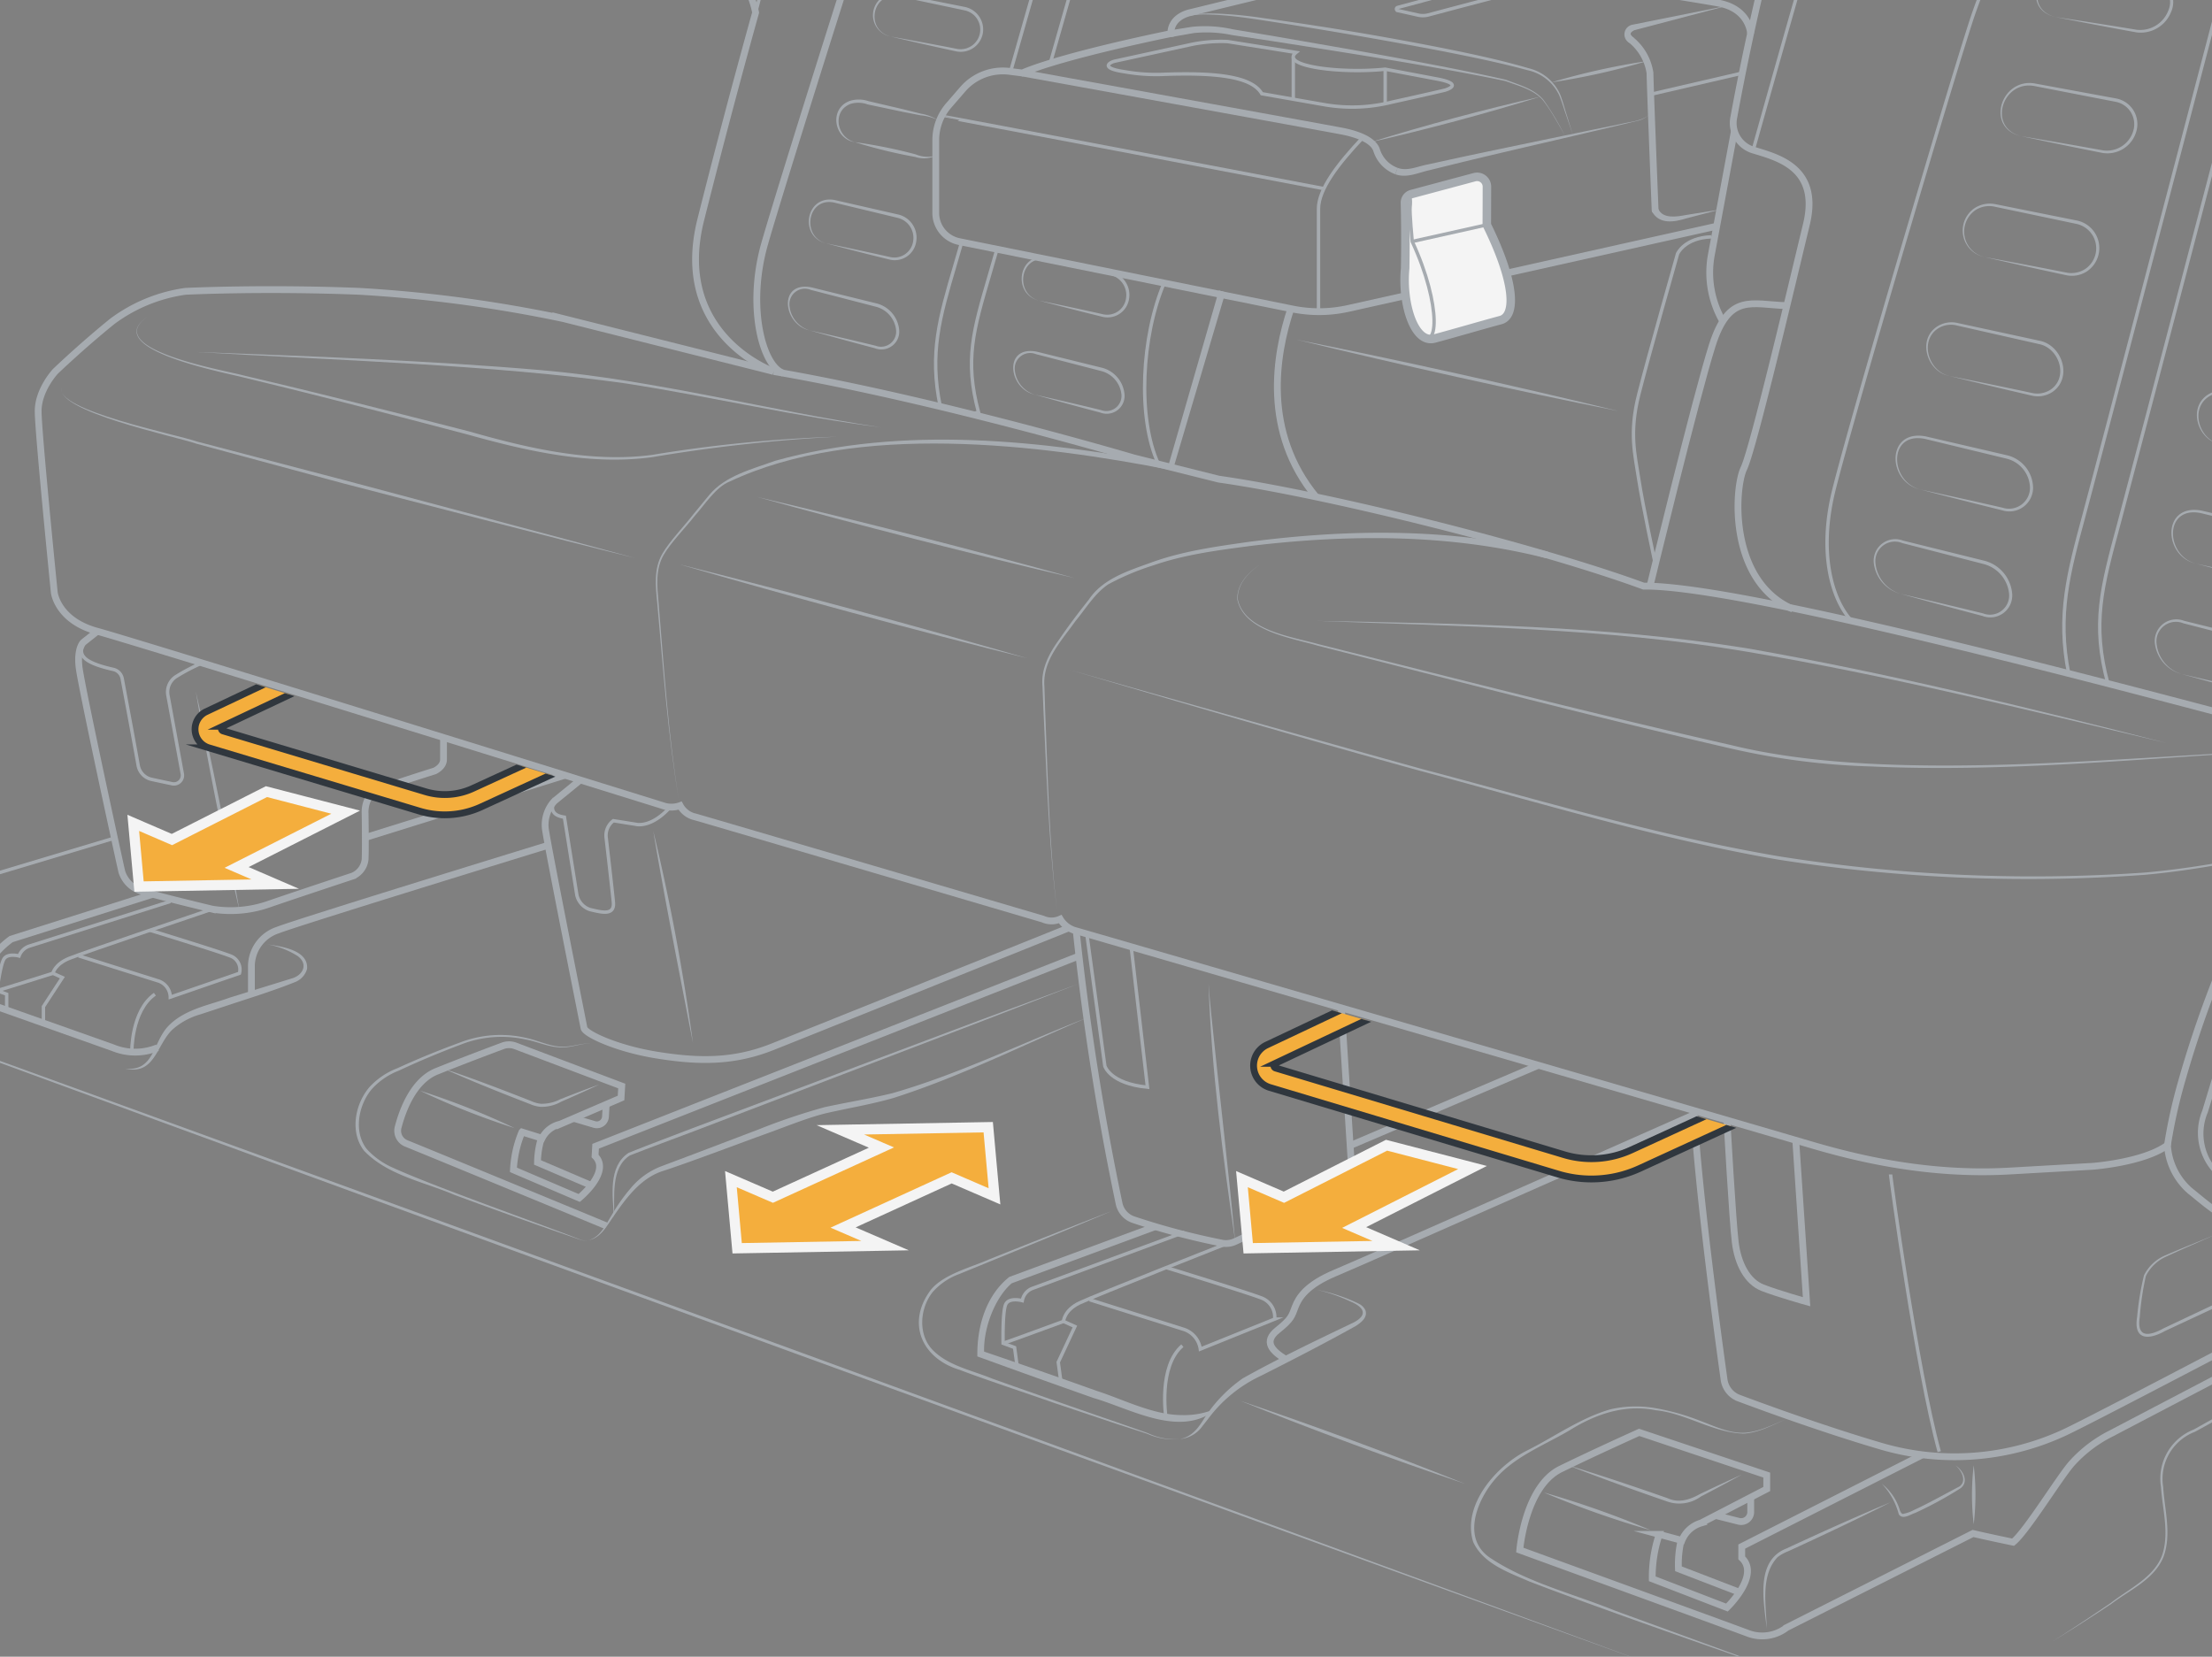 <svg xmlns="http://www.w3.org/2000/svg" xmlns:xlink="http://www.w3.org/1999/xlink" width="325" height="243.445" viewBox="0 0 325 243.445"><rect x="0" y="0" width="325" height="243.445" fill="#808080" stroke="none"/><defs><clipPath id="f32f26d2-642f-43f1-b49d-3030cc534110"><path d="M189.506,146.669l72.995,21.21L246.34,181.065s-33.88-5.898-34.138-5.979-29.937-9.175-29.937-9.175-5.453-9.251-5.371-9.497,5.371-5.077,5.371-5.077Z" style="fill:none"/></clipPath><clipPath id="ffb781e0-37fc-44f0-a783-8a0bac168fc5"><path d="M33.637,99.327,90.878,116.971l-12.652,6.097H54.837c-1.161,0-6.565-2.343-9.164-3.331s-14.314-3.517-15.979-4.544-3.922-3.83-4.059-4.788-1.231-6.565-.616-6.702S33.637,99.327,33.637,99.327Z" style="fill:none"/></clipPath></defs><g id="abe815fd-682e-406a-b038-cf1e9942f47a" data-name="illustration"><path d="M113.643,54.576c-.769-.284-14.834-5.763-10.683-22.283,4.267-16.973,8.06-30.448,8.06-30.448a14.512,14.512,0,0,0-3.034-6.353c-4.014-4.867-6.068-6.069-7.586-7.775S98.409-16.55,99.262-19.868c.853-3.329,7.68-23.431,9.577-29.5,1.896-6.079,5.594-8.639,8.249-9.872L118.89-64.929a7.39,7.39,0,0,1-1.233-7.206c1.517-4.172,6.079-18.121,10.441-24.569s15.361-12.622,20.671-13.475c3.614-.579,11.926-.548,16.889-.464" style="fill:none;stroke:#a6abb0;stroke-miterlimit:10"/><path d="M113.675,54.586l-.032-.011-30.89-7.765A202.188,202.188,0,0,0,52.815,42.81c-14.209-.567-25.577,0-25.577,0a23.441,23.441,0,0,0-10.736,4.409c-4.579,3.708-8.368,7.357-8.368,7.357s-2.526,2.695-2.526,5.838S7.977,87.081,7.977,87.081s.474,4.105,6.315,5.684,83.074,25.614,83.074,25.614a3.751,3.751,0,0,0,2.56,0,3.3,3.3,0,0,0,2.214,1.661c1.73.484,51.086,15.016,51.086,15.016a3.098,3.098,0,0,0,2.543,0,3.817,3.817,0,0,0,2.353,1.73c1.73.484,100.893,29.341,107.675,31.348s17.3,4.636,29.479,3.944l12.179-.692s7.543-.554,11.003-3.114a9.66,9.66,0,0,0,3.346,6.745c3.242,2.566,8.249,7.564,15.538,4.863s18.771-9.185,18.771-9.185,9.764-3.917,11.906-12.967,7.669-33.428,7.669-33.428c-2.109-8.618-8.829-11.933-17.944-13.59s-13.88-1.247-13.88-1.247C313.287,101.29,256.026,85.947,241.499,86.131c-15.263-5.609-46.248-13.424-62.43-15.723l-12.505-3.126S137.655,58.72,113.677,54.588" style="fill:none;stroke:#a6abb0;stroke-miterlimit:10"/><path d="M257.589,22.046s12.146-43.406,13.833-47.58,4.357-7.489,9.505-9.073,17.138-5.062,20.602-6.343a40.054,40.054,0,0,0,11.723-6.787c4.352-3.553,6.306-4.973,6.306-4.973s2.487-3.02,8.615-2.487,27.976,3.197,31.529,3.73,5.95,2.487,6.927,5.329,5.329,11.013,8.082,13.322,10.213,9.236,12.256,11.19,5.151,5.506,4.174,11.457-7.727,36.058-8.171,37.923a20.631,20.631,0,0,0,0,12.878c2.131,6.217,7.105,21.137,7.105,21.137" style="fill:none;stroke:#a6abb0;stroke-miterlimit:10;stroke-width:0.5px"/><path d="M350.054,109.646c.266-.178,9.116-35.089,11.247-40.596s6.128-11.901,12.967-10.125a89.251,89.251,0,0,1,11.812,3.73c5.95,2.211,6.394,12.079,3.997,21.493s-8.014,26.166-8.014,26.166c-3.391,10.536-7.614,28.906-8.339,53.625v7.353a3.929,3.929,0,0,1-2.092,3.479c-11.136,5.887-63.139,33.358-68.39,35.769a38.344,38.344,0,0,1-26.686,2.026c-8.406-2.46-17.278-5.699-21.068-7.117a3.39,3.39,0,0,1-2.177-2.713c-.913-6.528-3.767-27.519-4.445-39.55" style="fill:none;stroke:#a6abb0;stroke-miterlimit:10"/><path d="M272.056,91.25c-2.929-3.14-4.91-10.051-2.602-19.291,2.918-11.684,18.406-63.993,20.597-70.188,2.181-6.184,3.814-9.229,8.839-13.665A73.739,73.739,0,0,1,310.564-20.3c2.339-1.401,6.764-3.445,13.896-2.834,7.122.611,20.671,2.718,24.875,3.656,4.204.927,8.176,3.15,10.283,6.774,2.096,3.614,8.924,15.298,6.732,23.231-2.181,7.944-16.551,62.613-19.111,72.126-2.571,9.514-4.52,18.775-.358,26.791" style="fill:none;stroke:#a6abb0;stroke-miterlimit:10;stroke-width:0.5px"/><path d="M309.7,100.437c-2.36-8.755-.917-14.097,1.643-23.558,1.254-4.667,6.521-24.738,12.084-45.998,5.573-21.271,11.305-43.154,13.78-52.425" style="fill:none;stroke:#a6abb0;stroke-miterlimit:10;stroke-width:0.5px"/><path d="M303.947,98.973c-1.717-8.576-.053-14.729,2.307-23.463,1.254-4.646,6.511-24.716,12.084-45.956,5.447-20.808,11.052-42.195,13.612-51.835" style="fill:none;stroke:#a6abb0;stroke-miterlimit:10;stroke-width:0.5px"/><path d="M148.484,10.506c.885-3.129,1.812-6.374,2.75-9.64,5.457-19.08,11.073-38.75,12.906-45.04" style="fill:none;stroke:#a6abb0;stroke-miterlimit:10;stroke-width:0.5px"/><path d="M138.149,59.738c-1.633-7.838-.084-13.106,2.16-20.744.211-.716.548-1.886.99-3.413" style="fill:none;stroke:#a6abb0;stroke-miterlimit:10;stroke-width:0.5px"/><path d="M154.321,9.273c.643-2.276,1.306-4.604,1.981-6.954,5.7-19.954,11.579-40.541,13.117-45.767" style="fill:none;stroke:#a6abb0;stroke-miterlimit:10;stroke-width:0.5px"/><path d="M142.711,60.855l1.054-.284c-2.054-7.67-.748-12.074,1.601-20.091.232-.79.611-2.107,1.117-3.856" style="fill:none;stroke:#a6abb0;stroke-miterlimit:10;stroke-width:0.5px"/><path d="M102.736-17.099A78.299,78.299,0,0,1,111.974-7.67s1.312,1.275-.953,9.519" style="fill:none;stroke:#a6abb0;stroke-miterlimit:10;stroke-width:0.5px"/><path d="M115.084,54.835c-3.049-.998-5.388-9.736-2.733-19.037s17.555-56.435,18.909-59.867,3.341-7.585,6.682-10.745a67.946,67.946,0,0,1,10.294-7.856,15.405,15.405,0,0,1,10.384-2.167c4.605.452,17.066,2.257,19.865,2.799a10.3,10.3,0,0,1,7.043,5.508c1.625,3.07,4.515,11.197,3.431,16.344s-4.876,19.414-4.876,19.414" style="fill:none;stroke:#a6abb0;stroke-miterlimit:10"/><path d="M262.538,44.915c-5.211-.152-8.507-1.938-10.98,5.891S242.426,86.13,242.426,86.13" style="fill:none;stroke:#a6abb0;stroke-miterlimit:10"/><path d="M243.21,82.915s-1.883-8.83-2.432-12.47-1.442-6.798,0-12.498,5.7-20.669,5.7-20.669,1.03-2.335,4.944-2.472" style="fill:none;stroke:#a6abb0;stroke-miterlimit:10;stroke-width:0.5px"/><path d="M193.356,73.013c-7.87-9.545-5.963-20.86-3.698-27.656" style="fill:none;stroke:#a6abb0;stroke-miterlimit:10"/><path d="M190.516,49.914c15.332,3.067,32.122,6.79,47.311,10.499-15.332-3.064-32.121-6.793-47.311-10.499Z" style="fill:#a6abb0"/><path d="M180.049,42.95l-7.635,25.811-.106.36c-19.724-3.878-46.463-7.143-65.09,1.636-2.043.78-3.715,3.475-5.131,5.031-1.285,1.659-3.505,3.916-4.546,5.699-1.278,2.166-.993,4.685-.776,7.085.804,9.729,1.432,19.497,3.003,29.138-1.638-9.632-2.334-19.398-3.206-29.122-.239-2.414-.534-5.015.755-7.221,1.06-1.837,3.228-4.069,4.535-5.774l2.331-2.831c2.374-2.873,6.324-3.816,9.697-5.047,18.928-5.279,39.174-2.984,58.225.534l-.472.285L179.089,42.67l.96.28Z" style="fill:#a6abb0"/><path d="M171.043,41.581c-3.316,7.781-3.968,19.865-.84,26.611" style="fill:none;stroke:#a6abb0;stroke-miterlimit:10;stroke-width:0.5px"/><path d="M301.974,2.495c-5.357-1.275-2.265-8.447,2.438-7.713l11.972,2.008a3.563,3.563,0,0,1,2.6,4.98,4.794,4.794,0,0,1-5.082,2.986c-3.99-.717-7.956-1.48-11.928-2.261q5.999.897,11.985,1.881a4.428,4.428,0,0,0,4.602-2.772,3.078,3.078,0,0,0-2.263-4.322L304.355-4.84c-4.388-.78-7.451,5.994-2.381,7.335Z" style="fill:#a6abb0"/><path d="M296.926,20.003c-5.285-1.239-2.93-8.585,2.034-7.739l11.98,2.208a3.834,3.834,0,0,1,2.909,4.945,4.411,4.411,0,0,1-4.99,3.046q-5.98-1.181-11.932-2.46,6.008.998,12.001,2.082a4.03,4.03,0,0,0,4.489-2.807,3.354,3.354,0,0,0-2.568-4.316L298.891,12.64c-4.665-.872-6.932,6.063-1.966,7.362Z" style="fill:#a6abb0"/><path d="M291.562,37.768a3.972,3.972,0,0,1-1.437-7.189,4.096,4.096,0,0,1,3.059-.574l11.997,2.405a4.135,4.135,0,0,1,1.417,7.486,4.062,4.062,0,0,1-3.091.529q-5.981-1.284-11.944-2.657,6.019,1.099,12.022,2.281a3.762,3.762,0,0,0,2.78-.516A3.668,3.668,0,0,0,305.08,32.9l-11.972-2.52a3.746,3.746,0,0,0-2.813.463,3.832,3.832,0,0,0,1.268,6.924Z" style="fill:#a6abb0"/><path d="M286.45,55.256c-3.229-.561-4.832-5.245-1.875-7.251a3.895,3.895,0,0,1,3.077-.535l12.021,2.602c3.368.671,4.893,5.502,1.852,7.545a3.876,3.876,0,0,1-3.11.491q-5.992-1.382-11.965-2.853,6.033,1.197,12.048,2.477a3.563,3.563,0,0,0,2.786-.475c2.681-1.828,1.27-6.128-1.72-6.699l-11.995-2.716a3.545,3.545,0,0,0-2.82.422c-2.789,1.825-1.404,6.332,1.701,6.989Z" style="fill:#a6abb0"/><path d="M326.214,65.28c-3.229-.561-4.833-5.245-1.875-7.251a3.895,3.895,0,0,1,3.077-.535l12.021,2.602c3.368.671,4.893,5.502,1.852,7.545a3.876,3.876,0,0,1-3.11.491q-5.992-1.382-11.965-2.853,6.033,1.197,12.048,2.477a3.564,3.564,0,0,0,2.786-.475c2.681-1.828,1.27-6.128-1.72-6.699l-11.995-2.716a3.545,3.545,0,0,0-2.82.422c-2.789,1.825-1.404,6.332,1.701,6.989Z" style="fill:#a6abb0"/><path d="M282.153,71.932c-4.905-1.091-5.065-8.905.776-7.808L294.98,66.922a4.986,4.986,0,0,1,3.731,4.764,3.482,3.482,0,0,1-4.567,3.293q-6.006-1.48-11.991-3.048,6.05,1.296,12.081,2.674a3.078,3.078,0,0,0,4.022-2.933,4.52,4.52,0,0,0-3.392-4.265L282.84,64.497c-5.471-1.122-5.238,6.284-.688,7.435Z" style="fill:#a6abb0"/><path d="M322.683,82.838c-4.905-1.091-5.065-8.905.776-7.808L335.51,77.828a4.986,4.986,0,0,1,3.731,4.764,3.482,3.482,0,0,1-4.567,3.293q-6.006-1.479-11.991-3.048,6.05,1.296,12.081,2.674a3.078,3.078,0,0,0,4.022-2.933,4.52,4.52,0,0,0-3.392-4.265L323.37,75.403c-5.471-1.122-5.238,6.284-.688,7.435Z" style="fill:#a6abb0"/><path d="M279.237,87.26a5.33,5.33,0,0,1-3.921-4.458A3.173,3.173,0,0,1,279.58,79.43l12.088,2.995a5.476,5.476,0,0,1,3.962,4.694,3.222,3.222,0,0,1-4.368,3.386q-6.023-1.578-12.025-3.244,6.07,1.394,12.119,2.871a2.818,2.818,0,0,0,3.819-2.984,5.023,5.023,0,0,0-3.63-4.239l-12.059-3.108a2.864,2.864,0,0,0-3.928,2.985,5.211,5.211,0,0,0,3.678,4.474Z" style="fill:#a6abb0"/><path d="M320.533,99.048a5.329,5.329,0,0,1-3.921-4.458,3.173,3.173,0,0,1,4.264-3.373l12.088,2.995a5.476,5.476,0,0,1,3.962,4.694,3.223,3.223,0,0,1-4.368,3.386q-6.023-1.578-12.025-3.244,6.07,1.394,12.119,2.871a2.818,2.818,0,0,0,3.819-2.984,5.023,5.023,0,0,0-3.63-4.239l-12.059-3.108a2.864,2.864,0,0,0-3.928,2.985,5.211,5.211,0,0,0,3.678,4.474Z" style="fill:#a6abb0"/><path d="M130.856,5.367a3.198,3.198,0,1,1,1.308-6.26l9.62,1.917a3.375,3.375,0,0,1,2.598,3.981,3.3,3.3,0,0,1-3.958,2.53q-4.793-1.039-9.568-2.167,4.831.854,9.646,1.791a2.884,2.884,0,1,0,1.181-5.645L132.087-.518c-3.917-.792-5.079,4.901-1.231,5.885Z" style="fill:#a6abb0"/><path d="M125.608,20.888c-3.109-.463-3.844-4.944-.743-6.065a4.459,4.459,0,0,1,2.729.036l5.151,1.205,2.566.642a6.536,6.536,0,0,1,2.467.935,7.027,7.027,0,0,0-2.52-.696l-2.597-.506-5.175-1.093a4.011,4.011,0,0,0-2.467-.096c-2.785,1.005-2.173,4.925.589,5.637Z" style="fill:#a6abb0"/><path d="M137.476,22.88a4.044,4.044,0,0,1-3.013.179,72.706,72.706,0,0,1-8.856-2.171,72.727,72.727,0,0,1,8.94,1.798,4.545,4.545,0,0,0,2.929.194Z" style="fill:#a6abb0"/><path d="M121.356,35.753c-3.972-.975-3.004-7.094,1.223-6.374l9.485,2.162a3.497,3.497,0,0,1,2.546,4.006,3.187,3.187,0,0,1-3.828,2.616c-3.157-.77-6.29-1.579-9.427-2.41q4.763.975,9.507,2.034a2.789,2.789,0,0,0,3.3-2.324,3.023,3.023,0,0,0-2.214-3.436l-9.451-2.273c-3.874-.754-4.787,4.989-1.142,5.999Z" style="fill:#a6abb0"/><path d="M152.629,44.16c-3.972-.975-3.004-7.094,1.223-6.374l9.485,2.162a3.497,3.497,0,0,1,2.546,4.006A3.187,3.187,0,0,1,162.056,46.57c-3.157-.77-6.29-1.58-9.427-2.41q4.763.975,9.507,2.034a2.789,2.789,0,0,0,3.3-2.324,3.023,3.023,0,0,0-2.214-3.436l-9.451-2.273c-3.874-.754-4.787,4.989-1.142,5.999Z" style="fill:#a6abb0"/><path d="M118.92,48.536c-3.878-.863-4.63-7.243.284-6.314l9.694,2.39a4.442,4.442,0,0,1,3.209,3.808,2.624,2.624,0,0,1-3.556,2.754q-4.826-1.274-9.63-2.638,4.873,1.091,9.725,2.265a2.223,2.223,0,0,0,3.007-2.352,3.981,3.981,0,0,0-2.877-3.353l-9.664-2.503a2.27,2.27,0,0,0-3.115,2.355,4.165,4.165,0,0,0,2.925,3.588Z" style="fill:#a6abb0"/><path d="M152.026,57.986c-3.878-.863-4.63-7.243.284-6.314l9.694,2.39a4.442,4.442,0,0,1,3.209,3.808,2.624,2.624,0,0,1-3.556,2.754q-4.826-1.274-9.63-2.638,4.873,1.091,9.725,2.265a2.222,2.222,0,0,0,3.007-2.352,3.981,3.981,0,0,0-2.877-3.353l-9.664-2.503a2.27,2.27,0,0,0-3.115,2.354,4.165,4.165,0,0,0,2.925,3.588Z" style="fill:#a6abb0"/><path d="M227.184,82.037c-14.145-3.606-28.997-3.545-43.422-1.817-4.809.638-9.664,1.251-14.263,2.843a37.476,37.476,0,0,0-6.674,2.807c-1.983,1.34-3.277,3.545-4.798,5.376-2.035,2.889-4.86,5.786-4.579,9.569l.116,3.654c.387,9.736.617,19.5,1.716,29.187-1.182-9.679-1.495-19.443-1.966-29.178l-.147-3.654c-.24-2.528,1.003-4.853,2.432-6.823,1.371-2.022,2.848-3.969,4.368-5.88,2.096-3.162,6.002-4.293,9.374-5.534,4.627-1.645,9.504-2.305,14.342-2.989,14.52-1.865,29.458-2.046,43.755,1.47l-.254.967Z" style="fill:#a6abb0"/><path d="M21.809,46.454c-7.259,4.803,11.075,7.932,13.936,8.707l6.655,1.581c8.863,2.15,17.703,4.389,26.537,6.656,8.582,2.453,17.911,4.631,26.861,3.447a207.305,207.305,0,0,1,27.214-2.674,239.835,239.835,0,0,0-27.167,3.003C86.831,68.42,77.471,66.301,68.811,63.88c-8.818-2.321-17.643-4.614-26.49-6.817L35.679,55.443c-2.954-.759-21.248-4.222-13.87-8.989Z" style="fill:#a6abb0"/><path d="M9.048,56.903c-1.191,3.362,17.02,6.954,19.905,7.982l21.503,5.637c12.12,3.248,30.972,8.211,42.948,11.504-12.015-2.938-30.951-7.892-43.075-11.021L28.867,65.204c-3.024-1.066-20.908-4.779-19.819-8.302Z" style="fill:#a6abb0"/><path d="M99.768,82.915c16.619,4.148,34.808,9.057,51.255,13.839-16.62-4.146-34.807-9.059-51.255-13.839Z" style="fill:#a6abb0"/><path d="M156.982,98.378c12.978,3.706,38.976,11.031,51.97,14.629,17.372,4.585,34.674,9.805,52.396,12.819a238.025,238.025,0,0,0,53.771,2.393c8.96-.781,17.772-2.748,26.573-4.552q13.207-2.779,26.328-5.957-13.094,3.277-26.276,6.196c-8.806,1.843-17.617,3.831-26.594,4.644a238.19,238.19,0,0,1-53.878-2.231c-17.759-3.076-35.021-8.346-52.408-12.992-15.207-4.164-36.58-10.442-51.882-14.949Z" style="fill:#a6abb0"/><path d="M185.219,82.915c-1.761,1.149-3.494,2.958-3.345,5.19,1.026,4.577,7.994,5.454,11.848,6.553,19.589,4.899,41.089,10.418,60.669,14.84,23.731,5.845,58.595,1.47,82.953.713-20.783,1.016-41.579,3.37-62.405,2.417a104.73,104.73,0,0,1-20.656-2.643c-19.544-4.496-41.077-10.113-60.62-15.091-3.888-1.16-10.865-2.108-11.864-6.78-.127-2.257,1.643-4.071,3.421-5.199Z" style="fill:#a6abb0"/><path d="M193.356,91.238c21.121.397,42.344.66,63.252,4.013,20.831,3.649,41.378,8.713,61.852,13.965-20.548-4.873-41.103-9.967-61.931-13.473-20.552-3.477-42.337-3.717-63.173-4.506Z" style="fill:#a6abb0"/><path d="M28.77,51.725c16.467.598,34.344,1.255,50.704,2.662,16.895,1.464,33.322,5.903,50.06,8.426-12.597-1.594-24.98-4.504-37.515-6.458C72.429,53.582,48.666,52.92,28.77,51.725Z" style="fill:#a6abb0"/><path d="M111.194,73.013c15.164,3.539,31.758,7.778,46.759,11.953-15.165-3.536-31.757-7.78-46.759-11.953Z" style="fill:#a6abb0"/><path d="M318.459,168.271a78.19,78.19,0,0,1,1.691-7.978,159.872,159.872,0,0,1,5.436-16.344c.946-2.296,2.837-7.294,9.185-9.32s28.216-10.401,32.006-11.211,9.61-2.189,8.346,3.369" style="fill:none;stroke:#a6abb0;stroke-miterlimit:10"/><path d="M350.995,168.274a14.416,14.416,0,0,1-6.993,5.242c-2.723,1.194-5.472,2.333-8.254,3.377a11.449,11.449,0,0,1-9.685-3.767,8.655,8.655,0,0,1-2.491-9.931c1.475-4.846,3.603-11.96,5.07-16.787.913-2.877,2.81-5.775,5.911-6.543l1.652-.59,6.609-2.357,13.233-4.705c7.71-2.512,5.725,5.335,4.46,9.857q-1.759,6.802-3.717,13.538l-.985,3.368a23.32,23.32,0,0,1-4.81,9.296,23.834,23.834,0,0,0,4.49-9.385l.89-3.392c1.172-4.527,2.376-9.046,3.457-13.59.407-2.431,2.535-8.017-.344-9.187a5.592,5.592,0,0,0-3.173.327c-4.404,1.593-15.528,5.619-19.775,7.163l-1.649.598c-2.835.67-4.476,3.268-5.344,5.888-1.489,4.811-3.673,11.934-5.166,16.764a7.937,7.937,0,0,0,2.171,9.178,10.821,10.821,0,0,0,9.134,3.744c2.455-.915,5.571-2.026,8.203-3.124a14.6,14.6,0,0,0,7.105-4.982Z" style="fill:#a6abb0"/><path d="M205.334,24.66c1.466.551,2.996-.243,4.463-.497l4.732-1.037c6.831-1.448,16.878-3.534,23.693-4.92,1.509-.375,3.351-.41,4.411-1.695a3.813,3.813,0,0,1-2.031,1.244c-7.716,1.858-18.153,4.22-25.907,6.103l-4.694,1.157c-1.636.361-3.287,1.201-4.99.593l.321-.947Z" style="fill:#a6abb0"/><path d="M150.196,10.724s44.368,8.044,46.963,8.544,4.726,1.442,5.12,2.855a4.802,4.802,0,0,0,2.894,3.011" style="fill:none;stroke:#a6abb0;stroke-miterlimit:10"/><path d="M243.647,30.705c.658,1.487,2.721,1.147,4.03.894l5.001-.795L247.77,32.09c-1.721.532-3.987.96-5.057-1.029l.934-.356Z" style="fill:#a6abb0"/><path d="M239.712,5.92a7.75,7.75,0,0,1,2.714,4.804c0,1.319.754,20.159.754,20.159" style="fill:none;stroke:#a6abb0;stroke-linecap:round;stroke-linejoin:round"/><path d="M253.825.831,240.092,4.45l.052-.016a1.583,1.583,0,0,0-.397.259c-.378.314.01.605.282.841l-.635.772a1.447,1.447,0,0,1,.506-2.684L253.825.831Z" style="fill:#a6abb0"/><line x1="255.803" y1="10.782" x2="242.523" y2="13.86" style="fill:none;stroke:#a6abb0;stroke-miterlimit:10;stroke-width:0.5px"/><path d="M171.942,4.449l3.25-.516-.037.008a18.477,18.477,0,0,1,5.969.364l5.752.956,11.485,1.996c3.825.683,7.649,1.377,11.465,2.108,3.816.734,7.63,1.481,11.42,2.354,1.908.742,4.086,1.296,5.48,2.889a39.508,39.508,0,0,1,3.198,5.338q-.74-1.368-1.54-2.702a23.367,23.367,0,0,0-1.735-2.572c-1.381-1.535-3.574-2.062-5.455-2.76-3.752-.8-7.625-1.497-11.437-2.166-6.644-1.179-16.242-2.673-23.002-3.734l-5.76-.862a18.214,18.214,0,0,0-5.611-.289l-.037.008-3.241.568-.165-.986Z" style="fill:#a6abb0"/><path d="M172.562,3.253c1.811-1.368,4.227-1.305,6.391-1.255a63.764,63.764,0,0,1,6.599.651q13.13,1.792,26.137,4.357c4.331.867,8.66,1.773,12.909,3.021A6.818,6.818,0,0,1,229.25,13.92c.373.974.623,1.969.941,2.951l.904,2.954-.992-2.927c-.344-.967-.63-1.967-1.022-2.905a6.658,6.658,0,0,0-4.573-3.661c-4.25-1.152-8.581-2.02-12.908-2.873q-13.004-2.474-26.094-4.482c-2.183-.332-4.362-.644-6.562-.782-2.156-.113-4.533-.251-6.381,1.058Z" style="fill:#a6abb0"/><path d="M227.934,12.108A100.999,100.999,0,0,1,241.974,8.98a100.999,100.999,0,0,1-14.039,3.128Z" style="fill:#a6abb0"/><path d="M226.304,14.21c-7.952,2.47-16.801,4.845-24.923,6.681,7.951-2.473,16.802-4.842,24.923-6.68Z" style="fill:#a6abb0"/><path d="M200.24,20.211c-3.658,3.867-6.519,7.604-6.519,10.465v15.12" style="fill:none;stroke:#a6abb0;stroke-miterlimit:10;stroke-width:0.5px"/><path d="M138.331,17.081c.024-.052,56.186,10.637,56.186,10.637" style="fill:none;stroke:#a6abb0;stroke-miterlimit:10;stroke-width:0.5px"/><path d="M174.639,6.622S164.573,8.821,163.83,8.98s-2.345,1.025,1.43,1.564a26.395,26.395,0,0,0,5.319.396c7.949-.315,13.325.257,14.812,2.831l9.127,1.601a23.82,23.82,0,0,0,9.913-.343c5.951-1.315,7.838-1.773,7.838-1.773s3.145-.858-1.201-1.659l-7.549-1.43c-6.577.686-15.555-.458-13.096-2.459L180.357,6.107A21.55,21.55,0,0,0,174.639,6.622Z" style="fill:none;stroke:#a6abb0;stroke-miterlimit:10;stroke-width:0.5px"/><line x1="190.019" y1="8.453" x2="190.019" y2="14.599" style="fill:none;stroke:#a6abb0;stroke-miterlimit:10;stroke-width:0.5px"/><line x1="203.519" y1="10.168" x2="203.519" y2="15.177" style="fill:none;stroke:#a6abb0;stroke-miterlimit:10;stroke-width:0.5px"/><path d="M233.398-2.644s-2.359-.586-7.818.749C220.981-.771,212.451,1.501,209.876,2.19a3.185,3.185,0,0,1-1.52.031l-2.999-.672a.233.233,0,0,1-.011-.452C208,.388,215.868-1.719,221.536-3.31a8.403,8.403,0,0,1,5.004-.418" style="fill:none;stroke:#a6abb0;stroke-miterlimit:10;stroke-width:0.5px"/><path d="M257.205,4.942s-.131-3.638-4.723-4.486-35.113-5.626-35.113-5.626S210.388-6.42,206.437-5.667s-31.536,7.515-31.536,7.515-2.877.514-2.877,3.093c0,0-15.62,3.145-21.828,5.782l-1.893-.237a7.782,7.782,0,0,0-6.85,2.628l-2.067,2.387a7.782,7.782,0,0,0-1.899,5.094v10.69a4.303,4.303,0,0,0,3.45,4.217l48.971,9.905a19.665,19.665,0,0,0,8.182-.082l54.134-12.083" style="fill:none;stroke:#a6abb0;stroke-miterlimit:10"/><path d="M307.182-99.836l-11.762,1.655a7.692,7.692,0,0,0-3.13,1.174l-4.607,3.004a7.692,7.692,0,0,0-3.201,4.356l-9.974,35.378a9.388,9.388,0,0,0,1.655,9.378l-.828,3.862a7.93,7.93,0,0,0-.46,2.85,5.352,5.352,0,0,0-5.149,1.839c-2.115,2.575-9.569,24.09-14.99,53.604a4.138,4.138,0,0,0,2.854,4.781c3.586,1.103,9.838,2.575,7.815,10.941s-7.815,33.008-9.194,35.858S253.928,85.36,263.398,89.497" style="fill:none;stroke:#a6abb0;stroke-miterlimit:10"/><path d="M254.826,19.268l-3.404,18.285a14.323,14.323,0,0,0,1.702,9.666" style="fill:none;stroke:#a6abb0;stroke-miterlimit:10"/><path d="M206.424,29.817c.131,4.721.031,9.607.031,9.607-.494,4.993,1.264,11.139,4.308,10.322s7.364-2.086,9.707-2.707,2.135-5.572-2.018-14.001l.017-5.6a1.447,1.447,0,0,0-1.822-1.402l-9.249,2.478A1.314,1.314,0,0,0,206.424,29.817Z" style="fill:#f4f4f4;stroke:#a6abb0;stroke-miterlimit:10;stroke-width:1.25px"/><path d="M206.434,30.202c.016-1.475,1.008-2.242.746.213-.091.852.311,5.069.311,5.069,4.369,9.415,3.913,16.925.869,13.288" style="fill:none;stroke:#a6abb0;stroke-miterlimit:10;stroke-width:0.5px"/><line x1="207.492" y1="35.484" x2="218.453" y2="33.037" style="fill:none;stroke:#a6abb0;stroke-miterlimit:10;stroke-width:0.5px"/><path d="M325.563,181.393c-2.493,1.118-5.022,2.2-7.485,3.347a6.072,6.072,0,0,0-2.794,2.768,41.004,41.004,0,0,0-.895,6.038c-.475,3.089,1.362,2.817,3.504,1.645l7.421-3.508,14.871-6.955,14.917-6.858a4.343,4.343,0,0,0,2.053-3.776,7.384,7.384,0,0,0-.059-1.515,7.409,7.409,0,0,1,.101,1.517,4.422,4.422,0,0,1-2.024,3.924c-7.372,3.561-22.236,10.631-29.649,14.099l-7.438,3.47c-2.375,1.337-4.657,1.376-4.086-2.085a41.039,41.039,0,0,1,1.008-6.107,6.195,6.195,0,0,1,2.966-2.854c2.526-1.096,5.06-2.097,7.589-3.151Z" style="fill:#a6abb0"/><path d="M253.731,164.606s.832,14.828,1.223,17.962,1.763,5.778,4.015,6.659,6.463,2.057,6.463,2.057l-1.588-23.725" style="fill:none;stroke:#a6abb0;stroke-miterlimit:10"/><path d="M277.772,172.579c0,.294,3.819,28.596,7.149,40.739" style="fill:none;stroke:#a6abb0;stroke-miterlimit:10;stroke-width:0.5px"/><path d="M403.736,196.249c-7.95-2.072-20.08-5.489-28.106-7.775a19.11,19.11,0,0,0-10.81-.83,15.416,15.416,0,0,0-3.37,1.398c-4.361,2.298-8.681,4.689-13.004,7.066l-25.937,14.283a7.392,7.392,0,0,0-4.682,8.096c.21,3.395,1.267,6.985.042,10.301-1.363,3.316-4.916,4.822-7.614,6.862q-4.303,2.868-8.712,5.566,4.36-2.776,8.624-5.696c2.61-2.041,6.14-3.62,7.449-6.831,1.181-3.283.109-6.804-.113-10.175a7.762,7.762,0,0,1,4.822-8.456c8.622-4.805,17.222-9.65,25.897-14.362,4.338-2.356,8.666-4.724,13.05-7.004a15.81,15.81,0,0,1,3.457-1.411,19.438,19.438,0,0,1,11.019.898c7.929,2.308,20.064,5.852,27.989,8.067Z" style="fill:#a6abb0"/><path d="M373.723,171.292c2.735,1.796,5.042,3.724,1.583,5.386s-62.88,32.781-65.057,33.933a19.472,19.472,0,0,0-5.891,4.482c-1.793,2.049-6.659,9.989-8.58,11.526,0,0-3.714-.768-5.891-1.281l-27.387,13.831a5.878,5.878,0,0,1-5.526.896c-3.074-1.153-33.681-12.294-33.681-12.294s.768-9.349,6.019-11.91,11.526-5.379,11.526-5.379l18.743,6.275v2.049l-9.65,4.995a4.374,4.374,0,0,0-2.817,2.561l-3.33-.896a19.767,19.767,0,0,0-1.024,6.531l10.971,4.226s4.95-4.738,2.176-7.3V227.26l26.521-13.47" style="fill:none;stroke:#a6abb0;stroke-miterlimit:10"/><path d="M246.999,226.333a15.5,15.5,0,0,0-.393,4.196l8.975,3.457" style="fill:none;stroke:#a6abb0;stroke-miterlimit:10"/><path d="M230.414,215.329c4.441,1.335,10.198,3.278,14.604,4.827,1.615.75,3.241.231,4.712-.591q3.079-1.483,6.2-2.885-2.995,1.653-6.028,3.229a5.38,5.38,0,0,1-5.041.698c-4.425-1.524-10.125-3.563-14.447-5.279Z" style="fill:#a6abb0"/><path d="M226.806,219.305a137.906,137.906,0,0,1,15.749,5.562,137.887,137.887,0,0,1-15.749-5.562Z" style="fill:#a6abb0"/><path d="M259.582,239.304c-.429-3.888-1.742-9.99,2.944-11.783,4.603-2.14,10.587-4.843,15.246-6.77-4.478,2.285-10.434,5.095-15.04,7.2a6.039,6.039,0,0,0-1.556.867c-2.567,2.706-1.672,7.062-1.595,10.486Z" style="fill:#a6abb0"/><path d="M276.491,218.04a7.68,7.68,0,0,1,2.645,3.886c.107.28.259.526.437.541a5.826,5.826,0,0,0,1.654-.585c1.962-.887,4.742-2.442,6.687-3.461,1.101-.83.284-2.348-.611-3.094,1.073.691,2.042,2.361.764,3.359a55.456,55.456,0,0,1-6.666,3.628c-.695.205-1.821,1.064-2.416.221a10.242,10.242,0,0,0-2.494-4.497Z" style="fill:#a6abb0"/><path d="M289.99,223.992a36.727,36.727,0,0,1,0-8.664,36.722,36.722,0,0,1,0,8.664Z" style="fill:#a6abb0"/><path d="M257.227,220.026v2.155a1.411,1.411,0,0,1-1.756,1.368l-3.394-.857" style="fill:none;stroke:#a6abb0;stroke-miterlimit:10"/><path d="M89.066,180.127c-2.314-.966-23.585-9.752-29.378-12.106a2.004,2.004,0,0,1-1.196-2.356c.638-2.463,2.226-6.85,5.653-8.233,3.672-1.482,7.878-3.062,9.712-3.745a2.661,2.661,0,0,1,1.871.006l15.622,5.894-.103,1.76-8.94,3.848a3.95,3.95,0,0,0-2.666,2.071l-2.952-.922a16.381,16.381,0,0,0-1.252,5.562l9.664,4.131s4.696-3.843,2.328-6.17l.084-1.43,71.019-27.959" style="fill:none;stroke:#a6abb0;stroke-miterlimit:10"/><path d="M79.539,167.234a12.78,12.78,0,0,0-.566,3.585l7.906,3.379" style="fill:none;stroke:#a6abb0;stroke-miterlimit:10"/><path d="M65.164,157.025c4.352,1.464,8.652,3.106,12.923,4.787a4.42,4.42,0,0,0,1.405.382,5.875,5.875,0,0,0,2.845-.674c1.901-.745,3.805-1.482,5.731-2.167-1.846.878-3.713,1.704-5.583,2.523a5.854,5.854,0,0,1-3.028.772,4.899,4.899,0,0,1-1.543-.391c-4.28-1.656-8.555-3.361-12.749-5.232Z" style="fill:#a6abb0"/><path d="M61.714,160.275a109.036,109.036,0,0,1,13.898,5.497,109.024,109.024,0,0,1-13.898-5.497Z" style="fill:#a6abb0"/><path d="M90.213,178.949c-.185-3.142-.915-7.515,2.142-9.543,3.162-1.278,6.293-2.423,9.44-3.642,9.416-3.542,28.386-10.673,37.804-14.208,6.295-2.384,12.622-4.679,18.932-7.023-6.279,2.425-12.539,4.898-18.832,7.284-9.406,3.597-28.318,10.818-37.724,14.405-3.136,1.188-6.331,2.355-9.42,3.562-2.905,1.862-2.206,6.156-2.343,9.166Z" style="fill:#a6abb0"/><path d="M89.066,162.285l-.109,1.85a1.27,1.27,0,0,1-1.65,1.095l-3.013-.891" style="fill:none;stroke:#a6abb0;stroke-miterlimit:10"/><path d="M262.501,208.518c-2.044.868-4.06,2.019-6.324,2.147-4.504-.137-8.424-2.976-12.897-3.436-4.537-.903-8.789.54-12.631,2.93-3.784,2.237-8.158,3.858-11.053,7.283-2.643,3.104-4.824,8.662-.681,11.46,5.473,3.661,12.314,5.306,18.405,7.788l25.181,9.195c-6.331-2.167-19.007-6.605-25.294-8.883-4.203-1.518-8.407-3.027-12.58-4.642-2.991-1.31-6.679-2.55-8.169-5.747-1.73-5.496,3.511-11.364,8.124-13.576,3.99-2.027,7.687-4.689,12.03-5.943a16.688,16.688,0,0,1,6.714-.152,33.252,33.252,0,0,1,6.461,1.837c2.084.764,4.141,1.81,6.387,1.763,2.24-.084,4.284-1.2,6.328-2.025Z" style="fill:#a6abb0"/><path d="M182.265,205.855c10.752,3.623,22.46,7.945,32.984,12.185-10.753-3.62-22.459-7.948-32.984-12.185Z" style="fill:#a6abb0"/><path d="M173.34,211.465c1.858-.324,2.815-1.764,3.736-3.26a21.159,21.159,0,0,1,5.517-5.661c5.185-2.907,10.968-5.662,16.298-8.214,2.244-1.174,1.387-2.327-.553-3.116a24.046,24.046,0,0,0-4.903-1.693,24.692,24.692,0,0,1,6.19,2.043,2.099,2.099,0,0,1,.995.987c.356,1.062-.679,1.82-1.431,2.302-4.413,2.469-9.313,4.99-13.833,7.27a20.485,20.485,0,0,0-7.863,6.394l-.802,1.017a4.529,4.529,0,0,1-3.35,1.931Z" style="fill:#a6abb0"/><path d="M163.373,177.945c-6.458,2.744-15.98,6.635-22.45,9.275a9.584,9.584,0,0,0-3.888,2.644c-1.927,2.416-2.196,6.361.091,8.601,2.277,2.249,5.694,2.899,8.593,4.095,4.557,1.627,13.754,4.851,18.332,6.416l4.582,1.611a9.366,9.366,0,0,0,4.707.88,9.424,9.424,0,0,1-4.746-.764l-4.621-1.495-9.208-3.093c-3.217-1.144-10.676-3.613-13.757-4.818-5.55-1.657-7.871-6.863-4.29-11.699,1.844-2.353,5.976-3.364,8.589-4.526,4.488-1.803,13.552-5.39,18.067-7.126Z" style="fill:#a6abb0"/><path d="M188.891,199.742c-2.032-1.244-3.285-2.601-1.197-4.271s2.088-2.088,2.61-3.445,1.67-3.229,5.95-5.007,52.318-23.083,52.318-23.083" style="fill:none;stroke:#a6abb0;stroke-miterlimit:10"/><path d="M158.124,136.785a399.616,399.616,0,0,0,6.306,40.109,3.206,3.206,0,0,0,2.152,2.35,105.845,105.845,0,0,0,13.049,3.448,3.152,3.152,0,0,0,1.852-.264l17.275-8.042-1.678-26.277" style="fill:none;stroke:#a6abb0;stroke-miterlimit:10"/><path d="M159.682,137.236l2.646,19.405s.731,2.584,6.263,3.119L166.201,139.128" style="fill:none;stroke:#a6abb0;stroke-miterlimit:10;stroke-width:0.5px"/><path d="M181.482,182.428c-1.812-12.564-3.504-25.196-3.914-37.895.11,1.585.256,3.165.423,4.743,1.072,10.517,2.51,22.647,3.491,33.152Z" style="fill:#a6abb0"/><path d="M86.469,182.248c1.736-.47,2.483-2.215,3.362-3.615a26.08,26.08,0,0,1,2.98-4.198,10.882,10.882,0,0,1,4.256-3.018l4.776-1.798,9.558-3.631a92.118,92.118,0,0,1,9.735-3.289c3.36-.736,6.71-1.257,10.003-2.066,9.778-2.802,19.049-7.386,28.543-11.058-9.411,4.021-18.592,8.629-28.359,11.754-3.294.959-6.69,1.5-9.978,2.261-2.814.674-6.818,2.339-9.606,3.31-3.362,1.222-11.128,4.15-14.435,5.203-3.212,1.07-5.346,3.991-7.207,6.701-.94,1.348-1.853,3.119-3.629,3.444Z" style="fill:#a6abb0"/><path d="M86.879,153.317c-1.646-.009-3.202.765-4.879.574-1.664-.136-3.178-.865-4.781-1.146a16.346,16.346,0,0,0-9.579.78c-3.064,1.152-6.089,2.419-9.051,3.805a10.403,10.403,0,0,0-3.948,2.696c-1.978,2.328-2.724,6.275-.771,8.801a11.332,11.332,0,0,0,3.89,2.776C63.764,174.351,78.941,179.672,85.291,182.16a2.126,2.126,0,0,0,1.179.087,2.14,2.14,0,0,1-1.189-.06q-9.304-3.197-18.531-6.611c-4.426-1.899-9.799-2.866-13.243-6.459-2.15-2.717-1.359-6.901.79-9.387a10.83,10.83,0,0,1,4.117-2.773q4.482-2.052,9.111-3.741a16.551,16.551,0,0,1,9.745-.706c1.622.328,3.117,1.091,4.741,1.261,1.636.231,3.22-.502,4.868-.455Z" style="fill:#a6abb0"/><path d="M-43.806,152.896c15.707-5.788,21.28-5.611,36.803.456C70.43,181.433,165.756,216.249,243.172,244.756,165.52,216.688,70.284,181.977-7.091,153.578c-15.457-6.157-21.005-6.357-36.715-.682Z" style="fill:#a6abb0"/><line x1="17.113" y1="123.068" x2="-30.023" y2="137.209" style="fill:none;stroke:#a6abb0;stroke-miterlimit:10;stroke-width:0.5px"/><path d="M14.292,92.765l-2.05,1.629s-.943.864-.628,3.614,5.813,28.046,6.285,30.088a4.329,4.329,0,0,0,2.828,2.828c2.278.707,10.448,2.671,10.448,2.671a17.018,17.018,0,0,0,8.013-.628c4.085-1.414,12.648-4.242,12.648-4.242a3.001,3.001,0,0,0,1.807-2.435c.079-1.728,0-6.756,0-6.756s-.236-2.671,2.043-3.535,8.17-2.709,8.17-2.709,1.308-.573,1.308-1.681v-3.23" style="fill:none;stroke:#a6abb0;stroke-miterlimit:10"/><path d="M35.182,133.813c-2.388-10.316-4.668-21.747-6.412-32.191,2.392,10.32,4.665,21.743,6.412,32.191Z" style="fill:#a6abb0"/><path d="M12.242,94.394c-.598,1.583-.696,2.823,4.405,3.974a1.71,1.71,0,0,1,1.305,1.349c.487,2.594,1.7,9.076,2.349,12.751a2.552,2.552,0,0,0,1.968,2.055c.87.19,1.97.427,3.032.645a1.253,1.253,0,0,0,1.485-1.453L24.672,102.176a2.698,2.698,0,0,1,1.275-2.804A28.492,28.492,0,0,1,29.694,97.42" style="fill:none;stroke:#a6abb0;stroke-miterlimit:10;stroke-width:0.5px"/><path d="M85.255,114.614l-3.79,3.099a5.14,5.14,0,0,0-1.347,4.017c.298,2.384,5.53,28.511,5.686,29.333s4.649,2.992,10.632,3.969c5.984.965,11.216,1.12,17.056-1.204,4.279-1.692,30.072-12.062,43.565-17.485" style="fill:none;stroke:#a6abb0;stroke-miterlimit:10"/><path d="M81.464,117.713s-1.268,1.991,1.461,2.365l1.83,11.45a2.93,2.93,0,0,0,1.925,2.128c1.518.342,3.642,1.015,3.441-1.08s-1.055-9.43-1.055-9.43a2.699,2.699,0,0,1,1.055-2.545l3.284.524s2.214.648,5.052-2.52" style="fill:none;stroke:#a6abb0;stroke-miterlimit:10;stroke-width:0.5px"/><path d="M95.981,122.098a312.517,312.517,0,0,1,5.838,31.208c-1.743-9.019-4.369-22.264-5.838-31.208Z" style="fill:#a6abb0"/><path d="M18.36,157.025c4.341.492,4.049-3.87,6.414-6.3,2.423-2.454,5.896-3,8.991-4.13l9.323-2.885c1.59-.586,2.145-2.193.579-3.265a12.322,12.322,0,0,0-4.495-1.692c2.03.299,6.175.804,5.946,3.622a2.932,2.932,0,0,1-1.778,1.944c-3.078,1.23-6.171,2.19-9.273,3.215l-4.638,1.526a10.479,10.479,0,0,0-4.084,2.226c-2.366,2.227-2.561,6.776-6.986,5.737Z" style="fill:#a6abb0"/><path d="M36.939,146.096V142.08a5.616,5.616,0,0,1,3.85-5.397c2.93-1.162,39.756-12.477,39.756-12.477" style="fill:none;stroke:#a6abb0;stroke-miterlimit:10"/><path d="M22.444,131.408,1.64,137.996a12.585,12.585,0,0,0-5.153,8.84l20.105,7.123a8.596,8.596,0,0,0,6.546,0" style="fill:none;stroke:#a6abb0;stroke-miterlimit:10"/><path d="M25.02,132.469,4.216,139.056a2.415,2.415,0,0,0-1.415,1.422s-1.667-.462-2.223.447-1.01,4.647-1.01,4.647l1.414.523v2.346" style="fill:none;stroke:#a6abb0;stroke-miterlimit:10;stroke-width:0.5px"/><path d="M6.381,150.341v-2.425l2.785-4.263L7.774,143.02s.281-1.337,2.403-2.196,20.998-7.229,20.998-7.229" style="fill:none;stroke:#a6abb0;stroke-miterlimit:10;stroke-width:0.5px"/><path d="M19.368,154.601s-.098-6.063,3.387-8.505" style="fill:none;stroke:#a6abb0;stroke-miterlimit:10;stroke-width:0.5px"/><path d="M11.55,140.455l11.588,3.653A2.542,2.542,0,0,1,25.02,146.525L35.182,143.02a2.119,2.119,0,0,0-1.313-2.542c-1.819-.714-11.832-3.783-11.832-3.783" style="fill:none;stroke:#a6abb0;stroke-miterlimit:10;stroke-width:0.5px"/><path d="M-.432,145.573c.909-.253,8.205-2.553,8.205-2.553" style="fill:none;stroke:#a6abb0;stroke-miterlimit:10;stroke-width:0.5px"/><path d="M169.935,180.705l-21.287,7.869c-2.428,2.065-4.258,6.671-4.046,10.391l-.333-.464q8.445,2.876,16.846,5.877c4.017,1.289,8.37,3.588,12.633,3.565a11.77,11.77,0,0,0,4.22-.681l.145.251c-5.16,3.566-12.142-.544-17.387-2.062q-8.411-2.958-16.79-6.008l-.337-.119c-.082-4.283,1.226-8.934,4.702-11.688l21.287-7.868.347.938Z" style="fill:#a6abb0"/><path d="M174.033,181.065,151.567,189.37a2.375,2.375,0,0,0-1.367,1.755s-1.964-.544-2.443.574-.376,5.692-.376,5.692l1.688.622.388,2.867" style="fill:none;stroke:#a6abb0;stroke-miterlimit:10;stroke-width:0.5px"/><path d="M155.884,203.134l-.401-2.963,2.449-5.243-1.681-.757s.098-1.637,2.358-2.713,22.58-9.091,22.58-9.091" style="fill:none;stroke:#a6abb0;stroke-miterlimit:10;stroke-width:0.5px"/><path d="M171.292,208.182s-1.113-7.408,2.429-10.435" style="fill:none;stroke:#a6abb0;stroke-miterlimit:10;stroke-width:0.5px"/><path d="M160.102,190.99l13.724,4.322a3.565,3.565,0,0,1,2.531,2.931l10.926-4.407a3.008,3.008,0,0,0-1.907-3.091c-2.177-.851-14.022-4.478-14.022-4.478" style="fill:none;stroke:#a6abb0;stroke-miterlimit:10;stroke-width:0.5px"/><path d="M147.382,197.391c.988-.32,8.868-3.22,8.868-3.22" style="fill:none;stroke:#a6abb0;stroke-miterlimit:10;stroke-width:0.5px"/><line x1="198.372" y1="168.341" x2="226.032" y2="156.536" style="fill:none;stroke:#a6abb0;stroke-miterlimit:10"/><line x1="53.677" y1="123.068" x2="83.009" y2="113.915" style="fill:none;stroke:#a6abb0;stroke-miterlimit:10"/><g style="clip-path:url(#f32f26d2-642f-43f1-b49d-3030cc534110)"><path d="M233.827,173.247a16.988,16.988,0,0,1-4.924-.729L186.57,159.802a3.354,3.354,0,0,1-.467-6.242L207.463,143.46a1.49,1.49,0,0,1,1.273,2.693l-21.359,10.099a.375.375,0,0,0,.052.696l42.333,12.717a14.029,14.029,0,0,0,9.916-.679l22.517-10.343a1.49,1.49,0,1,1,1.243,2.707l-22.517,10.343A16.987,16.987,0,0,1,233.827,173.247Z" style="fill:#f4ae3d;stroke:#30373e;stroke-miterlimit:10"/></g><g style="clip-path:url(#ffb781e0-37fc-44f0-a783-8a0bac168fc5)"><path d="M65.351,119.737a12.81,12.81,0,0,1-3.713-.549l-30.95-9.297a2.852,2.852,0,0,1-.396-5.31L45.907,97.198A1.49,1.49,0,1,1,47.18,99.891l-14.445,6.83a.37.37,0,0,0,.052.689l29.71,8.924a9.841,9.841,0,0,0,6.966-.477l16.462-7.561a1.49,1.49,0,1,1,1.243,2.707l-16.462,7.561A12.82,12.82,0,0,1,65.351,119.737Z" style="fill:#f4ae3d;stroke:#30373e;stroke-miterlimit:10"/></g></g><g id="b17d63c4-5746-49f3-be18-9a42ec1da1e5" data-name="annotations"><polygon points="216.35 171.562 198.958 180.379 205.124 183.039 183.394 183.428 182.474 173.268 188.641 175.928 203.719 168.285 216.35 171.562" style="fill:#f4ae3d;stroke:#f4f4f4;stroke-miterlimit:10;stroke-width:1.5px"/><polygon points="146.115 175.796 145.603 170.15 145.5 169.009 145.5 169.009 145.195 165.636 123.464 166.024 129.505 168.63 113.555 175.928 107.388 173.268 108.308 183.428 130.038 183.039 123.871 180.379 139.822 173.081 146.115 175.796" style="fill:#f4ae3d;stroke:#f4f4f4;stroke-miterlimit:10;stroke-width:1.5px"/><polygon points="50.785 119.345 34.763 127.467 40.444 129.917 20.426 130.276 19.579 120.916 25.259 123.367 39.149 116.326 50.785 119.345" style="fill:#f4ae3d;stroke:#f4f4f4;stroke-miterlimit:10;stroke-width:1.5px"/></g></svg>